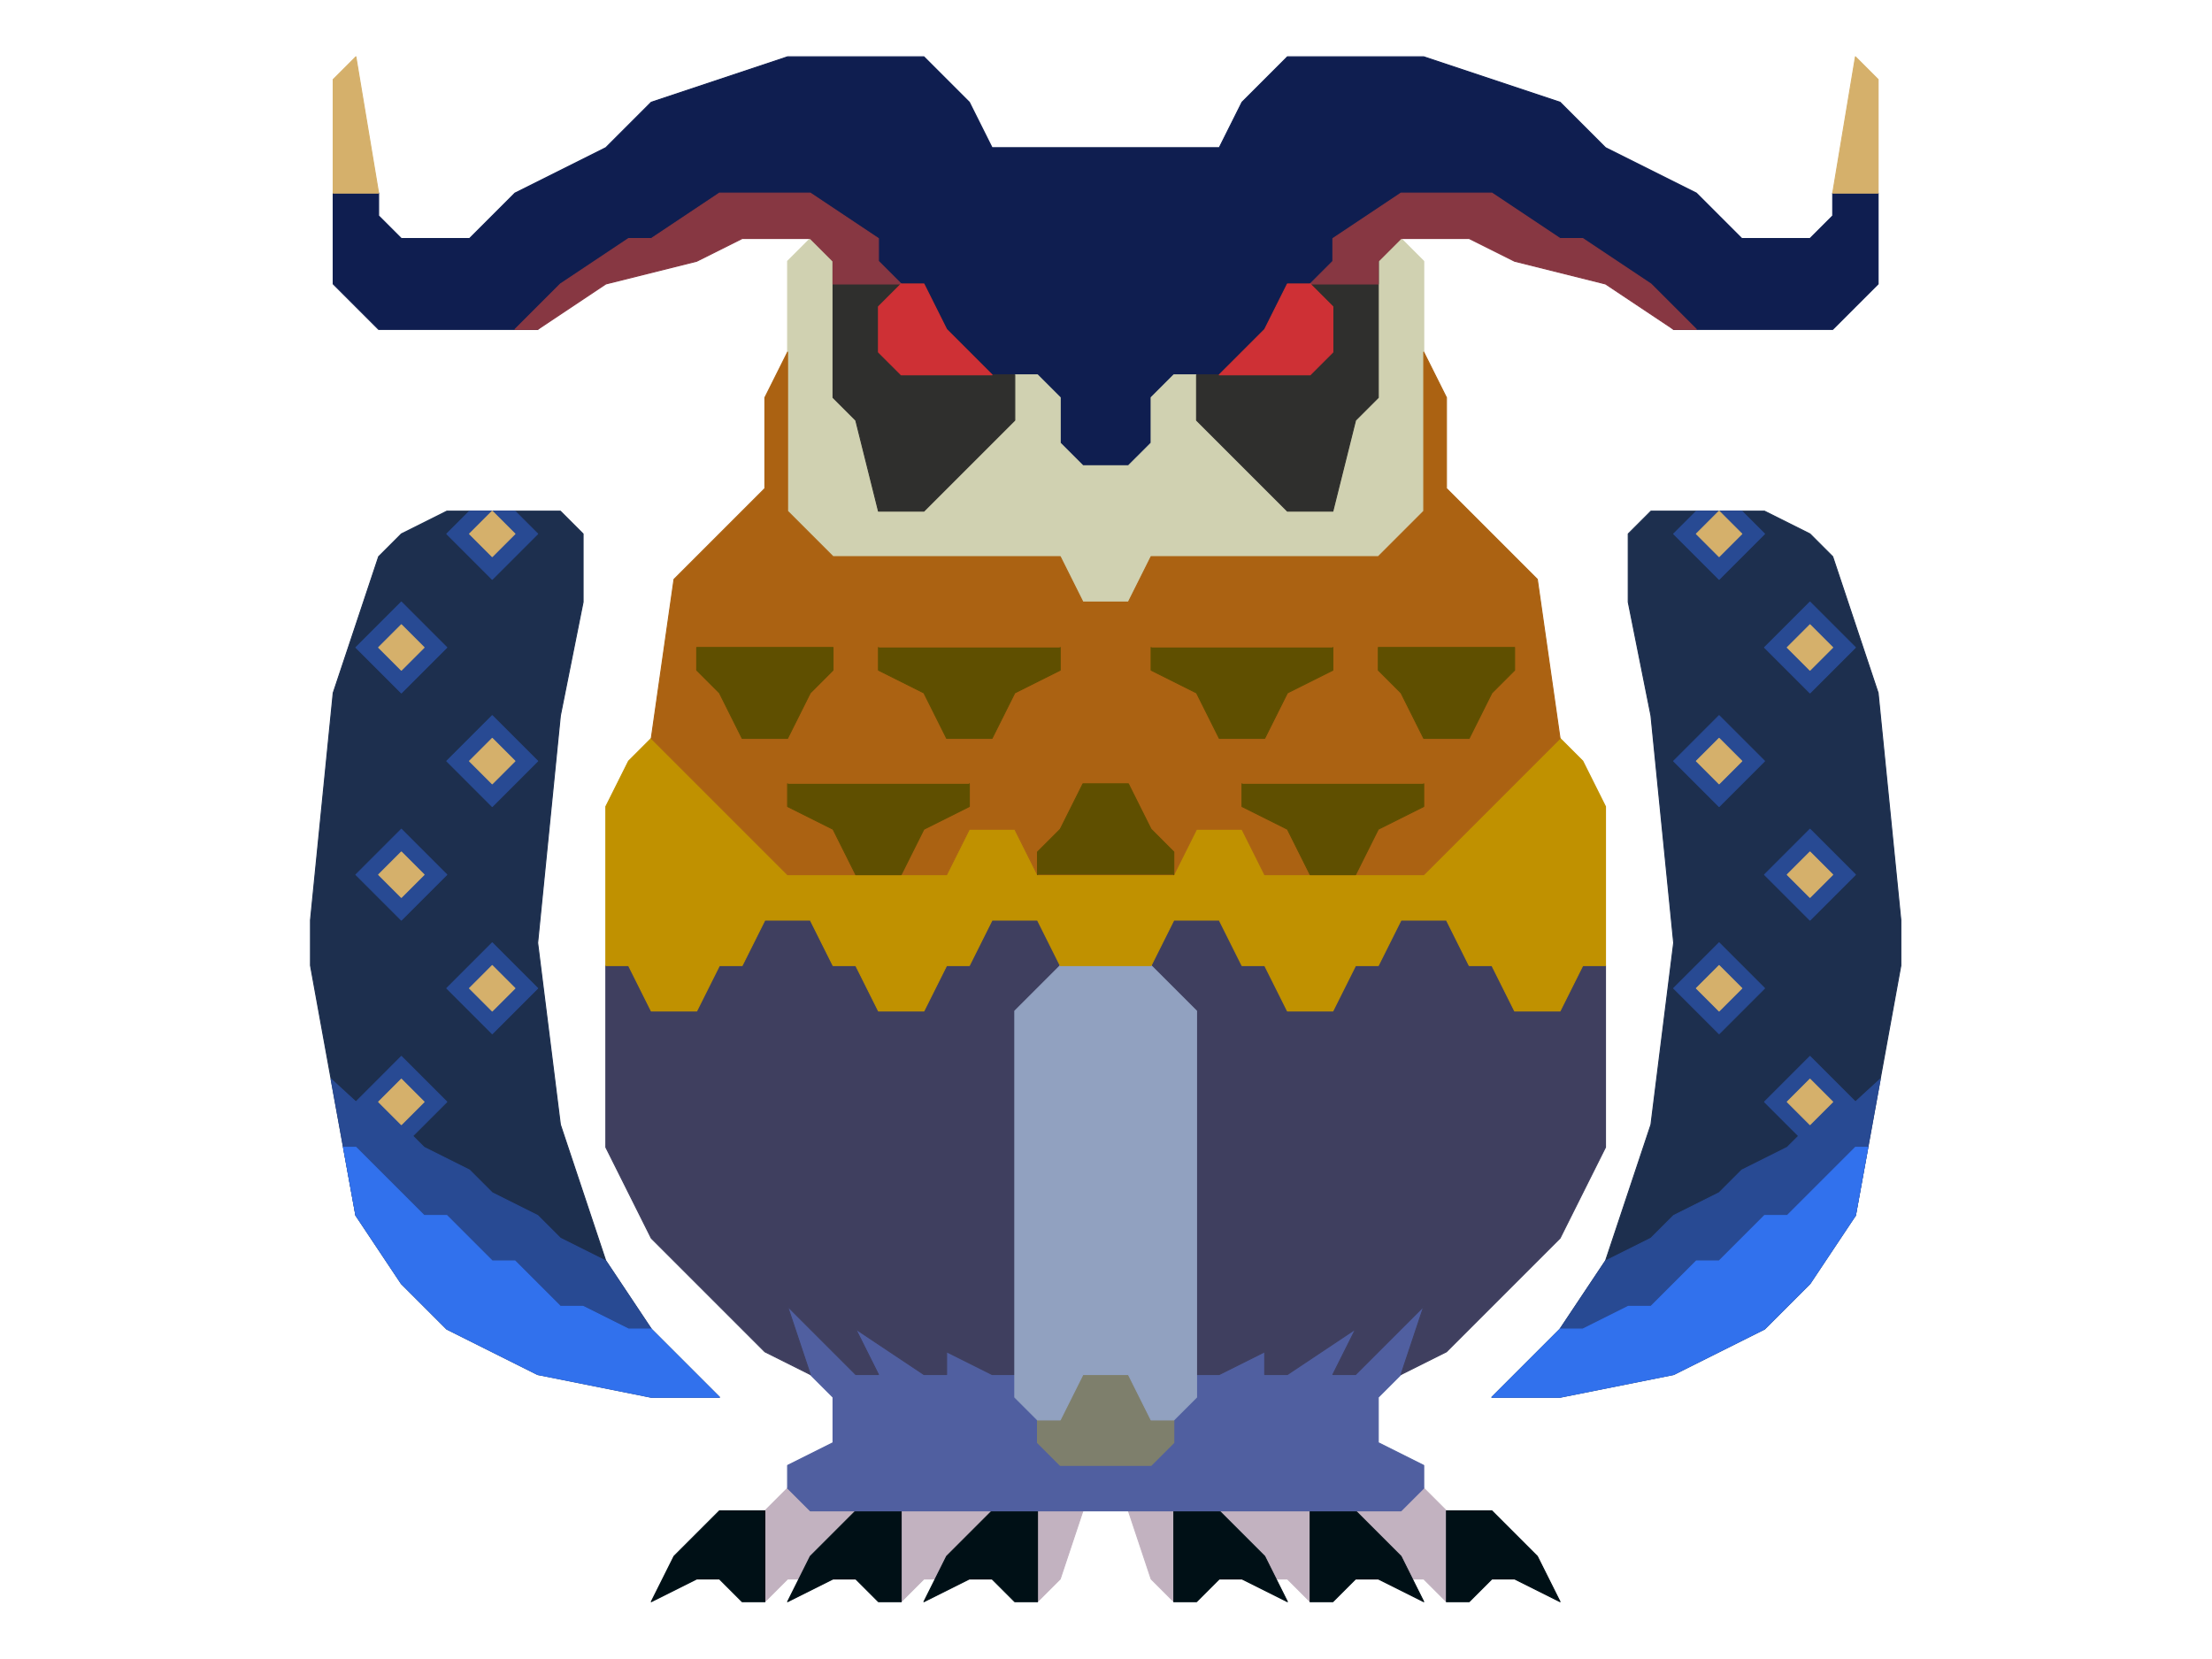 <?xml version="1.0" encoding="UTF-8" standalone="no"?>
<!DOCTYPE svg PUBLIC "-//W3C//DTD SVG 1.1//EN" "http://www.w3.org/Graphics/SVG/1.1/DTD/svg11.dtd">
<svg width="100%" height="100%" viewBox="0 0 4634 3475" version="1.1" xmlns="http://www.w3.org/2000/svg" xmlns:xlink="http://www.w3.org/1999/xlink" xml:space="preserve" xmlns:serif="http://www.serif.com/" style="fill-rule:evenodd;clip-rule:evenodd;stroke-linecap:round;stroke-linejoin:round;stroke-miterlimit:1.5;">
    <g transform="matrix(2.083,0,0,2.083,0,0)">
        <g id="Layer22">
            <g transform="matrix(1,0,0,1,-30.5,-11.45)">
                <path d="M822.6,1508.1L799.75,1530.95L799.75,1622.35L822.6,1599.5L891.15,1599.5L936.85,1622.35L959.7,1599.5L1028.25,1599.5L1073.95,1622.35L1096.8,1599.5L1119.65,1530.95L822.6,1508.1Z" style="fill:rgb(194,178,192);stroke:rgb(194,178,192);stroke-width:1px;"/>
            </g>
            <g transform="matrix(-1,0,0,1,2254.5,-11.45)">
                <path d="M822.6,1508.1L799.75,1530.95L799.75,1622.35L822.6,1599.5L891.15,1599.5L936.85,1622.35L959.7,1599.5L1028.25,1599.5L1073.95,1622.35L1096.8,1599.5L1119.65,1530.95L822.6,1508.1Z" style="fill:rgb(194,178,192);stroke:rgb(194,178,192);stroke-width:1px;"/>
            </g>
        </g>
        <g id="Layer21">
            <g transform="matrix(1,0,0,1,38.05,-11.45)">
                <path d="M731.2,1530.95L685.5,1530.95L639.8,1576.65L616.95,1622.35L662.65,1599.5L685.5,1599.5L708.35,1622.35L731.2,1622.35L731.2,1530.95Z" style="fill:rgb(0,16,22);stroke:rgb(0,16,22);stroke-width:1px;"/>
            </g>
            <g transform="matrix(1,0,0,1,175.15,-11.45)">
                <path d="M731.2,1530.95L685.5,1530.95L639.8,1576.65L616.95,1622.35L662.65,1599.5L685.5,1599.5L708.35,1622.35L731.2,1622.35L731.2,1530.95Z" style="fill:rgb(0,16,22);stroke:rgb(0,16,22);stroke-width:1px;"/>
            </g>
            <g transform="matrix(1,0,0,1,312.25,-11.45)">
                <path d="M731.2,1530.95L685.5,1530.95L639.8,1576.65L616.95,1622.35L662.65,1599.5L685.5,1599.5L708.35,1622.35L731.2,1622.35L731.2,1530.95Z" style="fill:rgb(0,16,22);stroke:rgb(0,16,22);stroke-width:1px;"/>
            </g>
            <g transform="matrix(-1,0,0,1,1911.75,-11.45)">
                <path d="M731.2,1530.95L685.5,1530.95L639.8,1576.65L616.95,1622.35L662.65,1599.5L685.5,1599.5L708.35,1622.35L731.2,1622.35L731.2,1530.95Z" style="fill:rgb(0,16,22);stroke:rgb(0,16,22);stroke-width:1px;"/>
            </g>
            <g transform="matrix(-1,0,0,1,2048.85,-11.45)">
                <path d="M731.2,1530.95L685.5,1530.95L639.8,1576.65L616.95,1622.35L662.65,1599.5L685.5,1599.5L708.35,1622.35L731.2,1622.35L731.2,1530.95Z" style="fill:rgb(0,16,22);stroke:rgb(0,16,22);stroke-width:1px;"/>
            </g>
            <g transform="matrix(-1,0,0,1,2185.95,-11.45)">
                <path d="M731.2,1530.95L685.5,1530.95L639.8,1576.65L616.95,1622.35L662.65,1599.5L685.5,1599.5L708.35,1622.35L731.2,1622.35L731.2,1530.95Z" style="fill:rgb(0,16,22);stroke:rgb(0,16,22);stroke-width:1px;"/>
            </g>
        </g>
        <g transform="matrix(1,0,0,1,-30.5,-11.45)">
            <g id="Layer9">
                <path d="M1256.75,159.95L1279.6,114.25L1325.3,68.55L1462.4,68.55L1599.5,114.25L1645.2,159.95L1736.6,205.65L1782.3,251.35L1850.85,251.35L1873.7,228.5L1873.7,205.65L1919.4,205.65L1919.4,297.05L1873.7,342.75L1713.75,342.75L1690.9,319.9L1622.35,274.2L1599.5,274.2L1530.95,228.5L1439.55,228.5L1393.85,251.35L1393.85,319.9L1302.45,365.6L1256.75,411.3L1211.05,411.3L1211.05,502.7L1073.95,502.7L1073.95,411.3L1028.25,411.3L982.55,365.6L891.15,319.9L891.15,251.35L845.45,228.5L754.05,228.5L685.5,274.2L662.65,274.2L594.1,319.9L571.25,342.75L411.3,342.75L365.6,297.05L365.6,205.65L411.3,205.65L411.3,228.5L434.15,251.35L502.7,251.35L548.4,205.65L639.8,159.95L685.5,114.25L822.6,68.55L959.7,68.55L1005.4,114.25L1028.25,159.95L1256.75,159.95Z" style="fill:rgb(15,30,80);stroke:rgb(15,30,80);stroke-width:1px;"/>
            </g>
        </g>
        <g transform="matrix(1,0,0,1,-30.5,-11.45)">
            <g id="Layer13">
                <path d="M1165.35,616.95L1119.65,616.95L1096.8,571.25L868.3,571.25L822.6,525.55L822.6,274.2L845.45,251.35L868.3,274.2L868.3,388.45L1005.4,388.45L1028.25,411.3L1051.1,388.45L1073.95,388.45L1096.8,411.3L1096.8,457L1119.65,479.85L1165.35,479.85L1188.2,457L1188.2,411.3L1211.05,388.45L1233.9,388.45L1256.75,411.3L1279.6,388.45L1416.7,388.45L1416.7,274.2L1439.55,251.35L1462.4,274.2L1462.4,525.55L1416.7,571.25L1188.2,571.25L1165.35,616.95Z" style="fill:rgb(208,209,177);stroke:rgb(208,209,177);stroke-width:1px;"/>
            </g>
        </g>
        <g id="Layer12">
            <g transform="matrix(1,0,0,1,-30.5,-11.45)">
                <path d="M868.3,274.2L868.3,411.3L891.15,434.15L914,525.55L959.7,525.55L1051.1,434.15L1051.1,388.45L1028.25,388.45L982.55,342.75L959.7,297.05L936.85,297.05L868.3,274.2Z" style="fill:rgb(47,47,45);stroke:rgb(47,47,45);stroke-width:1px;"/>
            </g>
            <g transform="matrix(-1,0,0,1,2254.5,-11.45)">
                <path d="M868.3,274.2L868.3,411.3L891.15,434.15L914,525.55L959.7,525.55L1051.1,434.15L1051.1,388.45L1028.25,388.45L982.55,342.75L959.7,297.05L936.85,297.05L868.3,274.2Z" style="fill:rgb(47,47,45);stroke:rgb(47,47,45);stroke-width:1px;"/>
            </g>
        </g>
        <g transform="matrix(1,0,0,1,-30.5,-11.45)">
            <g id="Layer19">
                <path d="M822.6,1485.25L868.3,1462.4L868.3,1416.7L845.45,1393.85L799.75,1325.3L1485.25,1325.3L1439.55,1393.85L1416.7,1416.7L1416.7,1462.4L1462.4,1485.25L1462.4,1508.1L1439.55,1530.95L1073.95,1530.95L845.45,1530.95L822.6,1508.1L822.6,1485.25Z" style="fill:rgb(80,95,160);stroke:rgb(80,95,160);stroke-width:1px;"/>
            </g>
        </g>
        <g transform="matrix(1,0,0,1,-30.5,-11.45)">
            <g id="Layer18">
                <path d="M639.8,982.55L639.8,1165.35L685.5,1256.75L799.75,1371L845.45,1393.85L822.6,1325.3L891.15,1393.85L914,1393.85L891.15,1348.15L959.7,1393.85L982.55,1393.85L982.55,1371L1028.25,1393.85L1256.75,1393.85L1302.45,1371L1302.45,1393.85L1325.3,1393.85L1393.85,1348.15L1371,1393.85L1393.85,1393.85L1462.4,1325.3L1439.55,1393.85L1485.25,1371L1599.5,1256.75L1645.2,1165.35L1645.2,982.55L1485.25,936.85L799.75,936.85L639.8,982.55Z" style="fill:rgb(63,63,95);stroke:rgb(63,63,95);stroke-width:1px;"/>
            </g>
        </g>
        <g transform="matrix(1,0,0,1,-30.5,-11.45)">
            <g id="Layer20">
                <path d="M1119.65,1393.85L1073.95,1439.55L1073.95,1462.4L1096.8,1485.25L1188.2,1485.25L1211.05,1462.4L1211.05,1439.55L1165.35,1393.85L1119.65,1393.85Z" style="fill:rgb(126,127,108);stroke:rgb(126,127,108);stroke-width:1px;"/>
            </g>
        </g>
        <g transform="matrix(1,0,0,1,-30.5,-11.45)">
            <g id="Layer17">
                <path d="M1051.1,1028.25L1096.8,982.55L1188.2,982.55L1233.9,1028.25L1233.9,1416.7L1211.05,1439.55L1188.2,1439.55L1165.35,1393.85L1119.65,1393.85L1096.8,1439.55L1073.95,1439.55L1051.1,1416.7L1051.1,1028.25Z" style="fill:rgb(145,161,192);stroke:rgb(145,161,192);stroke-width:1px;"/>
            </g>
        </g>
        <g transform="matrix(1,0,0,1,-30.5,-11.45)">
            <g id="Layer16">
                <path d="M685.5,754.05L662.65,776.9L639.8,822.6L639.8,982.55L662.65,982.55L685.5,1028.25L731.2,1028.25L754.05,982.55L776.9,982.55L799.75,936.85L845.45,936.85L868.3,982.55L891.15,982.55L914,1028.25L959.7,1028.25L982.55,982.55L1005.4,982.55L1028.25,936.85L1073.95,936.85L1096.8,982.55L1188.2,982.55L1211.05,936.85L1256.75,936.85L1279.6,982.55L1302.45,982.55L1325.3,1028.25L1371,1028.25L1393.85,982.55L1416.7,982.55L1439.55,936.85L1485.25,936.85L1508.1,982.55L1530.95,982.55L1553.8,1028.25L1599.5,1028.25L1622.35,982.55L1645.2,982.55L1645.2,822.6L1622.35,776.9L1599.5,754.05L1462.4,891.15L1302.45,891.15L1279.6,845.45L1233.9,845.45L1211.05,891.15L1073.95,891.15L1051.1,845.45L1005.4,845.45L982.55,891.15L822.6,891.15L685.5,754.05Z" style="fill:rgb(192,145,0);stroke:rgb(192,145,0);stroke-width:1px;"/>
            </g>
        </g>
        <g transform="matrix(1,0,0,1,-30.5,-11.45)">
            <g id="Layer15">
                <path d="M822.6,365.6L799.75,411.3L799.75,502.7L754.05,548.4L708.35,594.1L685.5,754.05L822.6,891.15L982.55,891.15L1005.4,845.45L1051.1,845.45L1073.95,891.15L1211.05,891.15L1233.9,845.45L1279.6,845.45L1302.45,891.15L1462.4,891.15L1599.5,754.05L1576.65,594.1L1530.95,548.4L1485.25,502.7L1485.25,411.3L1462.4,365.6L1462.4,525.55L1416.7,571.25L1188.2,571.25L1165.35,616.95L1119.65,616.95L1096.8,571.25L868.3,571.25L822.6,525.55L822.6,365.6Z" style="fill:rgb(171,98,18);stroke:rgb(171,98,18);stroke-width:1px;"/>
            </g>
        </g>
        <g id="Layer14">
            <g transform="matrix(1,0,0,1,-30.5,-11.45)">
                <path d="M731.2,662.65L868.3,662.65L868.3,685.5L845.45,708.35L822.6,754.05L776.9,754.05L754.05,708.35L731.2,685.5L731.2,662.65Z" style="fill:rgb(95,79,0);stroke:rgb(95,79,0);stroke-width:1px;"/>
            </g>
            <g transform="matrix(1,0,0,1,655,-11.45)">
                <path d="M731.2,662.65L868.3,662.65L868.3,685.5L845.45,708.35L822.6,754.05L776.9,754.05L754.05,708.35L731.2,685.5L731.2,662.65Z" style="fill:rgb(95,79,0);stroke:rgb(95,79,0);stroke-width:1px;"/>
            </g>
            <g transform="matrix(1,0,0,1,-30.5,-11.45)">
                <path d="M914,662.65L914,685.5L959.7,708.35L982.55,754.05L1028.25,754.05L1051.1,708.35L1096.8,685.5L1096.8,662.65" style="fill:rgb(95,79,0);stroke:rgb(95,79,0);stroke-width:1px;"/>
            </g>
            <g transform="matrix(1,0,0,1,-121.9,125.65)">
                <path d="M914,662.65L914,685.5L959.7,708.35L982.55,754.05L1028.25,754.05L1051.1,708.35L1096.8,685.5L1096.8,662.65" style="fill:rgb(95,79,0);stroke:rgb(95,79,0);stroke-width:1px;"/>
            </g>
            <g transform="matrix(1,0,0,1,243.7,-11.45)">
                <path d="M914,662.65L914,685.5L959.7,708.35L982.55,754.05L1028.25,754.05L1051.1,708.35L1096.8,685.5L1096.8,662.65" style="fill:rgb(95,79,0);stroke:rgb(95,79,0);stroke-width:1px;"/>
            </g>
            <g transform="matrix(1,0,0,1,335.1,125.65)">
                <path d="M914,662.65L914,685.5L959.7,708.35L982.55,754.05L1028.25,754.05L1051.1,708.35L1096.8,685.5L1096.8,662.65" style="fill:rgb(95,79,0);stroke:rgb(95,79,0);stroke-width:1px;"/>
            </g>
            <g transform="matrix(1,0,0,-1,106.6,1542.35)">
                <path d="M936.85,662.65L936.85,685.5L959.7,708.35L982.55,754.05L1028.25,754.05L1051.1,708.35L1073.95,685.5L1073.95,662.65" style="fill:rgb(95,79,0);stroke:rgb(95,79,0);stroke-width:1px;"/>
            </g>
        </g>
        <g id="Layer11">
            <g transform="matrix(1,0,0,1,-30.5,-11.45)">
                <path d="M548.4,342.75L571.25,342.75L639.8,297.05L731.2,274.2L776.9,251.35L845.45,251.35L868.3,274.2L868.3,297.05L936.85,297.05L914,274.2L914,251.35L845.45,205.65L754.05,205.65L685.5,251.35L662.65,251.35L594.1,297.05L548.4,342.75Z" style="fill:rgb(135,55,66);stroke:rgb(135,55,66);stroke-width:1px;"/>
            </g>
            <g transform="matrix(-1,0,0,1,2254.5,-11.45)">
                <path d="M548.4,342.75L571.25,342.75L639.8,297.05L731.2,274.2L776.9,251.35L845.45,251.35L868.3,274.2L868.3,297.05L936.85,297.05L914,274.2L914,251.35L845.45,205.65L754.05,205.65L685.5,251.35L662.65,251.35L594.1,297.05L548.4,342.75Z" style="fill:rgb(135,55,66);stroke:rgb(135,55,66);stroke-width:1px;"/>
            </g>
        </g>
        <g id="Layer10">
            <g transform="matrix(1,0,0,1,-30.5,-11.45)">
                <path d="M1005.4,365.6L982.55,342.75L959.7,297.05L936.85,297.05L914,319.9L914,365.6L936.85,388.45L1028.25,388.45L1005.4,365.6Z" style="fill:rgb(206,48,53);stroke:rgb(206,48,53);stroke-width:1px;"/>
            </g>
            <g transform="matrix(-1,0,0,1,2254.5,-11.45)">
                <path d="M1005.4,365.6L982.55,342.75L959.7,297.05L936.85,297.05L914,319.9L914,365.6L936.85,388.45L1028.25,388.45L1005.4,365.6Z" style="fill:rgb(206,48,53);stroke:rgb(206,48,53);stroke-width:1px;"/>
            </g>
        </g>
        <g id="Layer8">
            <g transform="matrix(1,0,0,1,-30.5,-11.45)">
                <path d="M411.3,205.65L388.45,68.55L365.6,91.4L365.6,205.65L411.3,205.65Z" style="fill:rgb(213,176,107);stroke:rgb(213,176,107);stroke-width:1px;"/>
            </g>
            <g transform="matrix(-1,0,0,1,2254.5,-11.45)">
                <path d="M411.3,205.65L388.45,68.55L365.6,91.4L365.6,205.65L411.3,205.65Z" style="fill:rgb(213,176,107);stroke:rgb(213,176,107);stroke-width:1px;"/>
            </g>
        </g>
        <g id="Layer23">
            <g transform="matrix(1,0,0,1,-30.5,-11.45)">
                <path d="M479.85,525.55L434.15,548.4L411.3,571.25L365.6,708.35L342.75,936.85L342.75,982.55L388.45,1233.9L434.15,1302.45L479.85,1348.15L571.25,1393.85L685.5,1416.7L754.05,1416.7L731.2,1393.85L685.5,1348.15L639.8,1279.6L594.1,1142.5L571.25,959.7L594.1,731.2L616.95,616.95L616.95,571.25L616.95,548.4L594.1,525.55L479.85,525.55Z" style="fill:rgb(29,47,78);stroke:rgb(29,47,78);stroke-width:1px;"/>
            </g>
            <g transform="matrix(-1,0,0,1,2254.5,-11.45)">
                <path d="M479.85,525.55L434.15,548.4L411.3,571.25L365.6,708.35L342.75,936.85L342.75,982.55L388.45,1233.9L434.15,1302.45L479.85,1348.15L571.25,1393.85L685.5,1416.7L754.05,1416.7L731.2,1393.85L685.5,1348.15L639.8,1279.6L594.1,1142.5L571.25,959.7L594.1,731.2L616.95,616.95L616.95,571.25L616.95,548.4L594.1,525.55L479.85,525.55Z" style="fill:rgb(29,47,78);stroke:rgb(29,47,78);stroke-width:1px;"/>
            </g>
        </g>
        <g id="Layer26">
            <g transform="matrix(1,0,0,1,-30.5,-11.45)">
                <path d="M363.523,1096.8L388.45,1119.65L434.15,1142.5L457,1165.35L502.7,1188.2L525.55,1211.05L571.25,1233.9L594.1,1256.75L639.8,1279.6L685.5,1348.15L525.55,1348.15L388.45,1233.9L363.523,1096.8Z" style="fill:rgb(40,74,147);stroke:rgb(40,74,147);stroke-width:1px;"/>
            </g>
            <g transform="matrix(-1,0,0,1,2254.5,-11.45)">
                <path d="M363.523,1096.8L388.45,1119.65L434.15,1142.5L457,1165.35L502.7,1188.2L525.55,1211.05L571.25,1233.9L594.1,1256.75L639.8,1279.6L685.5,1348.15L525.55,1348.15L388.45,1233.9L363.523,1096.8Z" style="fill:rgb(40,74,147);stroke:rgb(40,74,147);stroke-width:1px;"/>
            </g>
            <g transform="matrix(1,0,0,1,-30.5,-11.45)">
                <path d="M525.55,731.2L479.85,776.9L525.55,822.6L571.25,776.9L525.55,731.2Z" style="fill:rgb(40,74,147);stroke:rgb(40,74,147);stroke-width:1px;"/>
            </g>
            <g transform="matrix(-1,0,0,1,2254.5,-11.45)">
                <path d="M525.55,731.2L479.85,776.9L525.55,822.6L571.25,776.9L525.55,731.2Z" style="fill:rgb(40,74,147);stroke:rgb(40,74,147);stroke-width:1px;"/>
            </g>
            <g transform="matrix(1,0,0,1,-30.5,-239.95)">
                <path d="M548.4,754.05L502.7,754.05L479.85,776.9L525.55,822.6L571.25,776.9L548.4,754.05Z" style="fill:rgb(40,74,147);stroke:rgb(40,74,147);stroke-width:1px;"/>
            </g>
            <g transform="matrix(-1,0,0,1,2254.5,-239.95)">
                <path d="M548.4,754.05L502.7,754.05L479.85,776.9L525.55,822.6L571.25,776.9L548.4,754.05Z" style="fill:rgb(40,74,147);stroke:rgb(40,74,147);stroke-width:1px;"/>
            </g>
            <g transform="matrix(1,0,0,1,-30.5,11.4)">
                <path d="M434.15,822.6L388.45,868.3L434.15,914L479.85,868.3L434.15,822.6Z" style="fill:rgb(40,74,147);stroke:rgb(40,74,147);stroke-width:1px;"/>
            </g>
            <g transform="matrix(-1,0,0,1,2254.5,11.4)">
                <path d="M434.15,822.6L388.45,868.3L434.15,914L479.85,868.3L434.15,822.6Z" style="fill:rgb(40,74,147);stroke:rgb(40,74,147);stroke-width:1px;"/>
            </g>
            <g transform="matrix(1,0,0,1,-30.5,-217.1)">
                <path d="M434.15,822.6L388.45,868.3L434.15,914L479.85,868.3L434.15,822.6Z" style="fill:rgb(40,74,147);stroke:rgb(40,74,147);stroke-width:1px;"/>
            </g>
            <g transform="matrix(-1,0,0,1,2254.5,-217.1)">
                <path d="M434.15,822.6L388.45,868.3L434.15,914L479.85,868.3L434.15,822.6Z" style="fill:rgb(40,74,147);stroke:rgb(40,74,147);stroke-width:1px;"/>
            </g>
            <g transform="matrix(1,0,0,1,-30.5,-11.45)">
                <path d="M525.55,959.7L571.25,1005.4L525.55,1051.1L479.85,1005.4L525.55,959.7Z" style="fill:rgb(40,74,147);stroke:rgb(40,74,147);stroke-width:1px;"/>
            </g>
            <g transform="matrix(-1,0,0,1,2254.5,-11.45)">
                <path d="M525.55,959.7L571.25,1005.4L525.55,1051.1L479.85,1005.4L525.55,959.7Z" style="fill:rgb(40,74,147);stroke:rgb(40,74,147);stroke-width:1px;"/>
            </g>
            <g transform="matrix(1,0,0,1,-30.5,11.4)">
                <path d="M434.15,1051.1L479.85,1096.8L434.15,1142.5L388.45,1096.8L434.15,1051.1Z" style="fill:rgb(40,74,147);stroke:rgb(40,74,147);stroke-width:1px;"/>
            </g>
            <g transform="matrix(-1,0,0,1,2254.5,11.4)">
                <path d="M434.15,1051.1L479.85,1096.8L434.15,1142.5L388.45,1096.8L434.15,1051.1Z" style="fill:rgb(40,74,147);stroke:rgb(40,74,147);stroke-width:1px;"/>
            </g>
        </g>
        <g id="Layer25">
            <g transform="matrix(1,0,0,1,-30.5,-11.45)">
                <path d="M754.05,1416.7L685.5,1416.7L571.25,1393.85L479.85,1348.15L434.15,1302.45L388.45,1233.9L375.986,1165.35L388.45,1165.35L457,1233.9L479.85,1233.9L525.55,1279.6L548.4,1279.6L594.1,1325.3L616.95,1325.3L662.65,1348.15L685.5,1348.15L754.05,1416.7Z" style="fill:rgb(49,113,237);stroke:rgb(49,113,237);stroke-width:1px;"/>
            </g>
            <g transform="matrix(-1,0,0,1,2254.5,-11.45)">
                <path d="M754.05,1416.7L685.5,1416.7L571.25,1393.85L479.85,1348.15L434.15,1302.45L388.45,1233.9L375.986,1165.35L388.45,1165.35L457,1233.9L479.85,1233.9L525.55,1279.6L548.4,1279.6L594.1,1325.3L616.95,1325.3L662.65,1348.15L685.5,1348.15L754.05,1416.7Z" style="fill:rgb(49,113,237);stroke:rgb(49,113,237);stroke-width:1px;"/>
            </g>
        </g>
        <g id="Layer24">
            <g transform="matrix(1,0,0,1,-30.5,-11.45)">
                <path d="M502.7,776.9L525.55,754.05L548.4,776.9L525.55,799.75L502.7,776.9Z" style="fill:rgb(213,176,107);stroke:rgb(213,176,107);stroke-width:1px;"/>
            </g>
            <g transform="matrix(-1,0,0,1,2254.5,-11.45)">
                <path d="M502.7,776.9L525.55,754.05L548.4,776.9L525.55,799.75L502.7,776.9Z" style="fill:rgb(213,176,107);stroke:rgb(213,176,107);stroke-width:1px;"/>
            </g>
            <g transform="matrix(1,0,0,1,-30.5,-239.95)">
                <path d="M502.7,776.9L525.55,754.05L548.4,776.9L525.55,799.75L502.7,776.9Z" style="fill:rgb(213,176,107);stroke:rgb(213,176,107);stroke-width:1px;"/>
            </g>
            <g transform="matrix(-1,0,0,1,2254.5,-239.95)">
                <path d="M502.7,776.9L525.55,754.05L548.4,776.9L525.55,799.75L502.7,776.9Z" style="fill:rgb(213,176,107);stroke:rgb(213,176,107);stroke-width:1px;"/>
            </g>
            <g transform="matrix(1,0,0,1,-121.9,102.8)">
                <path d="M502.7,776.9L525.55,754.05L548.4,776.9L525.55,799.75L502.7,776.9Z" style="fill:rgb(213,176,107);stroke:rgb(213,176,107);stroke-width:1px;"/>
            </g>
            <g transform="matrix(-1,0,0,1,2345.9,102.8)">
                <path d="M502.7,776.9L525.55,754.05L548.4,776.9L525.55,799.75L502.7,776.9Z" style="fill:rgb(213,176,107);stroke:rgb(213,176,107);stroke-width:1px;"/>
            </g>
            <g transform="matrix(1,0,0,1,-121.9,-125.7)">
                <path d="M502.7,776.9L525.55,754.05L548.4,776.9L525.55,799.75L502.7,776.9Z" style="fill:rgb(213,176,107);stroke:rgb(213,176,107);stroke-width:1px;"/>
            </g>
            <g transform="matrix(-1,0,0,1,2345.9,-125.7)">
                <path d="M502.7,776.9L525.55,754.05L548.4,776.9L525.55,799.75L502.7,776.9Z" style="fill:rgb(213,176,107);stroke:rgb(213,176,107);stroke-width:1px;"/>
            </g>
            <g transform="matrix(1,0,0,1,-30.5,217.05)">
                <path d="M502.7,776.9L525.55,754.05L548.4,776.9L525.55,799.75L502.7,776.9Z" style="fill:rgb(213,176,107);stroke:rgb(213,176,107);stroke-width:1px;"/>
            </g>
            <g transform="matrix(-1,0,0,1,2254.5,217.05)">
                <path d="M502.7,776.9L525.55,754.05L548.4,776.9L525.55,799.75L502.7,776.9Z" style="fill:rgb(213,176,107);stroke:rgb(213,176,107);stroke-width:1px;"/>
            </g>
            <g transform="matrix(1,0,0,1,-121.9,331.3)">
                <path d="M502.7,776.9L525.55,754.05L548.4,776.9L525.55,799.75L502.7,776.9Z" style="fill:rgb(213,176,107);stroke:rgb(213,176,107);stroke-width:1px;"/>
            </g>
            <g transform="matrix(-1,0,0,1,2345.9,331.3)">
                <path d="M502.7,776.9L525.55,754.05L548.4,776.9L525.55,799.75L502.7,776.9Z" style="fill:rgb(213,176,107);stroke:rgb(213,176,107);stroke-width:1px;"/>
            </g>
        </g>
    </g>
</svg>
